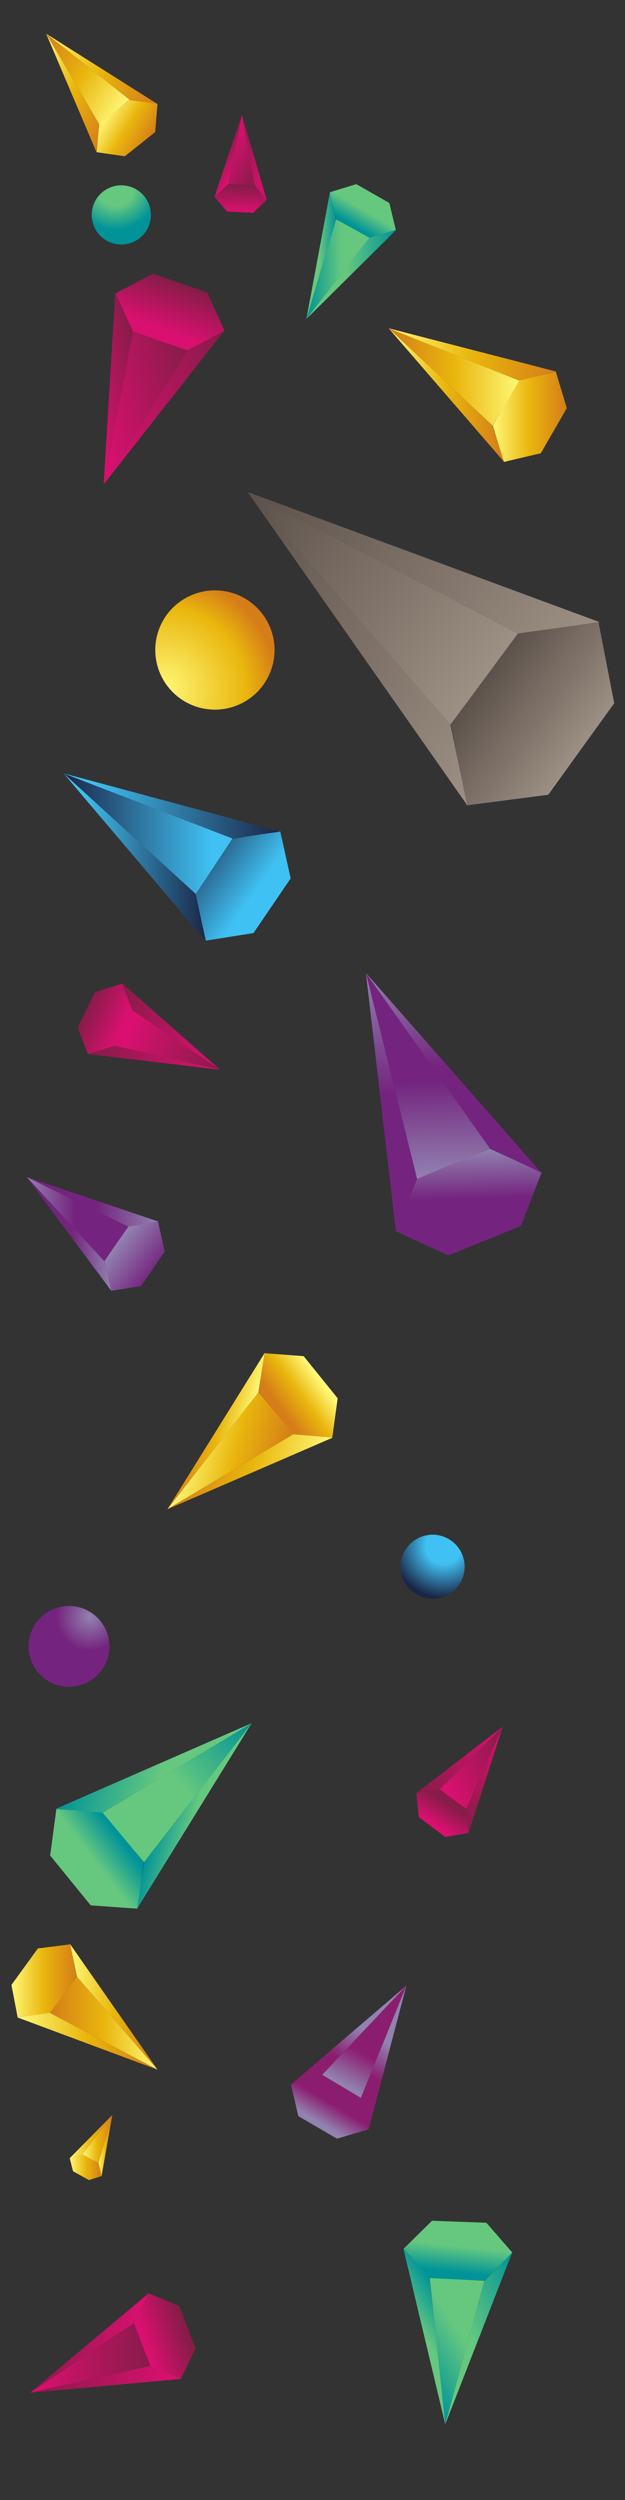 <?xml version="1.0" encoding="UTF-8" standalone="no"?>
<!-- Created with Inkscape (http://www.inkscape.org/) -->

<svg
   xmlns:dc="http://purl.org/dc/elements/1.1/"
   xmlns:cc="http://creativecommons.org/ns#"
   xmlns:rdf="http://www.w3.org/1999/02/22-rdf-syntax-ns#"
   xmlns:svg="http://www.w3.org/2000/svg"
   xmlns="http://www.w3.org/2000/svg"
   xmlns:sodipodi="http://sodipodi.sourceforge.net/DTD/sodipodi-0.dtd"
   xmlns:inkscape="http://www.inkscape.org/namespaces/inkscape"
   width="250"
   height="1000"
   viewBox="0 0 250 1000"
   id="svg12555"
   version="1.1"
   inkscape:version="0.91 r13725"
   sodipodi:docname="left.svg">
  <rect x="0" y="0" width="250" height="1000" fill="#333333" stroke="none"/>
  <defs
     id="defs12557">
    <linearGradient
       x1="0"
       y1="0"
       x2="1"
       y2="0"
       gradientUnits="userSpaceOnUse"
       gradientTransform="matrix(23.2,-13.801,-13.801,-23.2,90.512,2198.641)"
       spreadMethod="pad"
       id="linearGradient6998">
      <stop
         style="stop-opacity:1;stop-color:#fff878"
         offset="0"
         id="stop7000" />
      <stop
         style="stop-opacity:1;stop-color:#e9b60d"
         offset="0.494"
         id="stop7002" />
      <stop
         style="stop-opacity:1;stop-color:#d57d18"
         offset="1"
         id="stop7004" />
    </linearGradient>
    <linearGradient
       x1="0"
       y1="0"
       x2="1"
       y2="0"
       gradientUnits="userSpaceOnUse"
       gradientTransform="matrix(46.676,-27.766,-27.766,-46.676,53.671,2229.141)"
       spreadMethod="pad"
       id="linearGradient7020">
      <stop
         style="stop-opacity:1;stop-color:#d57d18"
         offset="0"
         id="stop7022" />
      <stop
         style="stop-opacity:1;stop-color:#e9b60d"
         offset="0.506"
         id="stop7024" />
      <stop
         style="stop-opacity:1;stop-color:#fff878"
         offset="1"
         id="stop7026" />
    </linearGradient>
    <linearGradient
       x1="0"
       y1="0"
       x2="1"
       y2="0"
       gradientUnits="userSpaceOnUse"
       gradientTransform="matrix(58.305,-34.684,-34.684,-58.305,58.506,2237.269)"
       spreadMethod="pad"
       id="linearGradient7042">
      <stop
         style="stop-opacity:1;stop-color:#fff878"
         offset="0"
         id="stop7044" />
      <stop
         style="stop-opacity:1;stop-color:#e9b60d"
         offset="0.494"
         id="stop7046" />
      <stop
         style="stop-opacity:1;stop-color:#d57d18"
         offset="1"
         id="stop7048" />
    </linearGradient>
    <linearGradient
       x1="0"
       y1="0"
       x2="1"
       y2="0"
       gradientUnits="userSpaceOnUse"
       gradientTransform="matrix(46.173,-27.467,-27.467,-46.173,50.294,2223.464)"
       spreadMethod="pad"
       id="linearGradient7064">
      <stop
         style="stop-opacity:1;stop-color:#fff878"
         offset="0"
         id="stop7066" />
      <stop
         style="stop-opacity:1;stop-color:#e9b60d"
         offset="0.494"
         id="stop7068" />
      <stop
         style="stop-opacity:1;stop-color:#d57d18"
         offset="1"
         id="stop7070" />
    </linearGradient>
    <linearGradient
       x1="0"
       y1="0"
       x2="1"
       y2="0"
       gradientUnits="userSpaceOnUse"
       gradientTransform="matrix(9.062,15.406,15.406,-9.062,219,2141.111)"
       spreadMethod="pad"
       id="linearGradient6758">
      <stop
         style="stop-opacity:1;stop-color:#009398"
         offset="0"
         id="stop6760" />
      <stop
         style="stop-opacity:1;stop-color:#009398"
         offset="0.002"
         id="stop6762" />
      <stop
         style="stop-opacity:1;stop-color:#66c87f"
         offset="0.556"
         id="stop6764" />
      <stop
         style="stop-opacity:1;stop-color:#66c87f"
         offset="1"
         id="stop6766" />
    </linearGradient>
    <linearGradient
       x1="0"
       y1="0"
       x2="1"
       y2="0"
       gradientUnits="userSpaceOnUse"
       gradientTransform="matrix(32.541,0,0,-32.541,194.504,2119.002)"
       spreadMethod="pad"
       id="linearGradient6782">
      <stop
         style="stop-opacity:1;stop-color:#009398"
         offset="0"
         id="stop6784" />
      <stop
         style="stop-opacity:1;stop-color:#009398"
         offset="0.002"
         id="stop6786" />
      <stop
         style="stop-opacity:1;stop-color:#66c87f"
         offset="0.556"
         id="stop6788" />
      <stop
         style="stop-opacity:1;stop-color:#66c87f"
         offset="1"
         id="stop6790" />
    </linearGradient>
    <linearGradient
       x1="0"
       y1="0"
       x2="1"
       y2="0"
       gradientUnits="userSpaceOnUse"
       gradientTransform="matrix(15.314,0,0,-15.314,194.504,2125.956)"
       spreadMethod="pad"
       id="linearGradient6806">
      <stop
         style="stop-opacity:1;stop-color:#66c87f"
         offset="0"
         id="stop6808" />
      <stop
         style="stop-opacity:1;stop-color:#66c87f"
         offset="0.444"
         id="stop6810" />
      <stop
         style="stop-opacity:1;stop-color:#009398"
         offset="0.998"
         id="stop6812" />
      <stop
         style="stop-opacity:1;stop-color:#009398"
         offset="1"
         id="stop6814" />
    </linearGradient>
    <linearGradient
       x1="0"
       y1="0"
       x2="1"
       y2="0"
       gradientUnits="userSpaceOnUse"
       gradientTransform="matrix(46.286,0,0,-46.286,194.504,2116.258)"
       spreadMethod="pad"
       id="linearGradient6830">
      <stop
         style="stop-opacity:1;stop-color:#66c87f"
         offset="0"
         id="stop6832" />
      <stop
         style="stop-opacity:1;stop-color:#66c87f"
         offset="0.444"
         id="stop6834" />
      <stop
         style="stop-opacity:1;stop-color:#009398"
         offset="0.998"
         id="stop6836" />
      <stop
         style="stop-opacity:1;stop-color:#009398"
         offset="1"
         id="stop6838" />
    </linearGradient>
    <linearGradient
       x1="0"
       y1="0"
       x2="1"
       y2="0"
       gradientUnits="userSpaceOnUse"
       gradientTransform="matrix(-0.408,-13.802,-13.802,0.408,160.834,2161.801)"
       spreadMethod="pad"
       id="linearGradient7086">
      <stop
         style="stop-opacity:1;stop-color:#861c48"
         offset="0"
         id="stop7088" />
      <stop
         style="stop-opacity:1;stop-color:#d9106f"
         offset="0.937"
         id="stop7090" />
      <stop
         style="stop-opacity:1;stop-color:#d9106f"
         offset="0.995"
         id="stop7092" />
      <stop
         style="stop-opacity:1;stop-color:#d9106f"
         offset="1"
         id="stop7094" />
    </linearGradient>
    <linearGradient
       x1="0"
       y1="0"
       x2="1"
       y2="0"
       gradientUnits="userSpaceOnUse"
       gradientTransform="matrix(20.724,-12.328,-12.328,-20.724,152.532,2183.866)"
       spreadMethod="pad"
       id="linearGradient7110">
      <stop
         style="stop-opacity:1;stop-color:#d9106f"
         offset="0"
         id="stop7112" />
      <stop
         style="stop-opacity:1;stop-color:#d9106f"
         offset="0.005"
         id="stop7114" />
      <stop
         style="stop-opacity:1;stop-color:#d9106f"
         offset="0.063"
         id="stop7116" />
      <stop
         style="stop-opacity:1;stop-color:#861c48"
         offset="1"
         id="stop7118" />
    </linearGradient>
    <linearGradient
       x1="0"
       y1="0"
       x2="1"
       y2="0"
       gradientUnits="userSpaceOnUse"
       gradientTransform="matrix(28.642,-17.038,-17.038,-28.642,153.335,2185.215)"
       spreadMethod="pad"
       id="linearGradient7134">
      <stop
         style="stop-opacity:1;stop-color:#861c48"
         offset="0"
         id="stop7136" />
      <stop
         style="stop-opacity:1;stop-color:#d9106f"
         offset="0.937"
         id="stop7138" />
      <stop
         style="stop-opacity:1;stop-color:#d9106f"
         offset="0.995"
         id="stop7140" />
      <stop
         style="stop-opacity:1;stop-color:#d9106f"
         offset="1"
         id="stop7142" />
    </linearGradient>
    <linearGradient
       x1="0"
       y1="0"
       x2="1"
       y2="0"
       gradientUnits="userSpaceOnUse"
       gradientTransform="matrix(10.498,-6.245,-6.245,-10.498,150.113,2179.799)"
       spreadMethod="pad"
       id="linearGradient7158">
      <stop
         style="stop-opacity:1;stop-color:#861c48"
         offset="0"
         id="stop7160" />
      <stop
         style="stop-opacity:1;stop-color:#d9106f"
         offset="0.937"
         id="stop7162" />
      <stop
         style="stop-opacity:1;stop-color:#d9106f"
         offset="0.995"
         id="stop7164" />
      <stop
         style="stop-opacity:1;stop-color:#d9106f"
         offset="1"
         id="stop7166" />
    </linearGradient>
    <radialGradient
       fx="0"
       fy="0"
       cx="0"
       cy="0"
       r="1"
       gradientUnits="userSpaceOnUse"
       gradientTransform="matrix(1.002,-22.126,-22.126,-1.002,96.068,2161.344)"
       spreadMethod="pad"
       id="radialGradient7182">
      <stop
         style="stop-opacity:1;stop-color:#66c87f"
         offset="0"
         id="stop7184" />
      <stop
         style="stop-opacity:1;stop-color:#66c87f"
         offset="0.444"
         id="stop7186" />
      <stop
         style="stop-opacity:1;stop-color:#009398"
         offset="0.998"
         id="stop7188" />
      <stop
         style="stop-opacity:1;stop-color:#009398"
         offset="1"
         id="stop7190" />
    </radialGradient>
    <linearGradient
       x1="0"
       y1="0"
       x2="1"
       y2="0"
       gradientUnits="userSpaceOnUse"
       gradientTransform="matrix(-9.653,-25.524,-25.524,9.653,129.817,2111.619)"
       spreadMethod="pad"
       id="linearGradient6902">
      <stop
         style="stop-opacity:1;stop-color:#861c48"
         offset="0"
         id="stop6904" />
      <stop
         style="stop-opacity:1;stop-color:#d9106f"
         offset="0.937"
         id="stop6906" />
      <stop
         style="stop-opacity:1;stop-color:#d9106f"
         offset="0.995"
         id="stop6908" />
      <stop
         style="stop-opacity:1;stop-color:#d9106f"
         offset="1"
         id="stop6910" />
    </linearGradient>
    <linearGradient
       x1="0"
       y1="0"
       x2="1"
       y2="0"
       gradientUnits="userSpaceOnUse"
       gradientTransform="matrix(-57.039,-14.489,-14.489,57.039,138.091,2057.842)"
       spreadMethod="pad"
       id="linearGradient6926">
      <stop
         style="stop-opacity:1;stop-color:#861c48"
         offset="0"
         id="stop6928" />
      <stop
         style="stop-opacity:1;stop-color:#d9106f"
         offset="0.937"
         id="stop6930" />
      <stop
         style="stop-opacity:1;stop-color:#d9106f"
         offset="0.995"
         id="stop6932" />
      <stop
         style="stop-opacity:1;stop-color:#d9106f"
         offset="1"
         id="stop6934" />
    </linearGradient>
    <linearGradient
       x1="0"
       y1="0"
       x2="1"
       y2="0"
       gradientUnits="userSpaceOnUse"
       gradientTransform="matrix(-77.352,-19.649,-19.649,77.352,159.798,2057.515)"
       spreadMethod="pad"
       id="linearGradient6950">
      <stop
         style="stop-opacity:1;stop-color:#861c48"
         offset="0"
         id="stop6952" />
      <stop
         style="stop-opacity:1;stop-color:#d9106f"
         offset="0.937"
         id="stop6954" />
      <stop
         style="stop-opacity:1;stop-color:#d9106f"
         offset="0.995"
         id="stop6956" />
      <stop
         style="stop-opacity:1;stop-color:#d9106f"
         offset="1"
         id="stop6958" />
    </linearGradient>
    <linearGradient
       x1="0"
       y1="0"
       x2="1"
       y2="0"
       gradientUnits="userSpaceOnUse"
       gradientTransform="matrix(-32.992,-8.381,-8.381,32.992,111.412,2062.093)"
       spreadMethod="pad"
       id="linearGradient6974">
      <stop
         style="stop-opacity:1;stop-color:#861c48"
         offset="0"
         id="stop6976" />
      <stop
         style="stop-opacity:1;stop-color:#d9106f"
         offset="0.937"
         id="stop6978" />
      <stop
         style="stop-opacity:1;stop-color:#d9106f"
         offset="0.995"
         id="stop6980" />
      <stop
         style="stop-opacity:1;stop-color:#d9106f"
         offset="1"
         id="stop6982" />
    </linearGradient>
    <linearGradient
       x1="0"
       y1="0"
       x2="1"
       y2="0"
       gradientUnits="userSpaceOnUse"
       gradientTransform="matrix(-9.393,-15.714,-15.714,9.393,378.394,2081.111)"
       spreadMethod="pad"
       id="linearGradient6662">
      <stop
         style="stop-opacity:1;stop-color:#8b1d6f"
         offset="0"
         id="stop6664" />
      <stop
         style="stop-opacity:1;stop-color:#8b1d6f"
         offset="0.002"
         id="stop6666" />
      <stop
         style="stop-opacity:1;stop-color:#8b1d6f"
         offset="0.365"
         id="stop6668" />
      <stop
         style="stop-opacity:1;stop-color:#9182b0"
         offset="1"
         id="stop6670" />
    </linearGradient>
    <linearGradient
       x1="0"
       y1="0"
       x2="1"
       y2="0"
       gradientUnits="userSpaceOnUse"
       gradientTransform="matrix(14.269,25.648,25.648,-14.269,380.878,2085.667)"
       spreadMethod="pad"
       id="linearGradient6686">
      <stop
         style="stop-opacity:1;stop-color:#9182b0"
         offset="0"
         id="stop6688" />
      <stop
         style="stop-opacity:1;stop-color:#8b1d6f"
         offset="0.635"
         id="stop6690" />
      <stop
         style="stop-opacity:1;stop-color:#8b1d6f"
         offset="0.998"
         id="stop6692" />
      <stop
         style="stop-opacity:1;stop-color:#8b1d6f"
         offset="1"
         id="stop6694" />
    </linearGradient>
    <linearGradient
       x1="0"
       y1="0"
       x2="1"
       y2="0"
       gradientUnits="userSpaceOnUse"
       gradientTransform="matrix(14.269,25.648,25.648,-14.269,372.474,2090.342)"
       spreadMethod="pad"
       id="linearGradient6710">
      <stop
         style="stop-opacity:1;stop-color:#8b1d6f"
         offset="0"
         id="stop6712" />
      <stop
         style="stop-opacity:1;stop-color:#8b1d6f"
         offset="0.002"
         id="stop6714" />
      <stop
         style="stop-opacity:1;stop-color:#8b1d6f"
         offset="0.365"
         id="stop6716" />
      <stop
         style="stop-opacity:1;stop-color:#9182b0"
         offset="1"
         id="stop6718" />
    </linearGradient>
    <linearGradient
       x1="0"
       y1="0"
       x2="1"
       y2="0"
       gradientUnits="userSpaceOnUse"
       gradientTransform="matrix(14.269,25.649,25.649,-14.269,392.68,2079.1)"
       spreadMethod="pad"
       id="linearGradient6734">
      <stop
         style="stop-opacity:1;stop-color:#8b1d6f"
         offset="0"
         id="stop6736" />
      <stop
         style="stop-opacity:1;stop-color:#8b1d6f"
         offset="0.002"
         id="stop6738" />
      <stop
         style="stop-opacity:1;stop-color:#8b1d6f"
         offset="0.365"
         id="stop6740" />
      <stop
         style="stop-opacity:1;stop-color:#9182b0"
         offset="1"
         id="stop6742" />
    </linearGradient>
    <radialGradient
       fx="0"
       fy="0"
       cx="0"
       cy="0"
       r="1"
       gradientUnits="userSpaceOnUse"
       gradientTransform="matrix(-13.13,-22.977,-22.977,13.13,591.136,2187.795)"
       spreadMethod="pad"
       id="radialGradient7604">
      <stop
         style="stop-opacity:1;stop-color:#40c1f3"
         offset="0"
         id="stop7606" />
      <stop
         style="stop-opacity:1;stop-color:#40c1f3"
         offset="0.002"
         id="stop7608" />
      <stop
         style="stop-opacity:1;stop-color:#40c1f3"
         offset="0.344"
         id="stop7610" />
      <stop
         style="stop-opacity:1;stop-color:#1b2647"
         offset="1"
         id="stop7612" />
    </radialGradient>
    <linearGradient
       x1="0"
       y1="0"
       x2="1"
       y2="0"
       gradientUnits="userSpaceOnUse"
       gradientTransform="matrix(38.136,0,0,-38.136,505.484,2020.081)"
       spreadMethod="pad"
       id="linearGradient5838">
      <stop
         style="stop-opacity:1;stop-color:#fff878"
         offset="0"
         id="stop5840" />
      <stop
         style="stop-opacity:1;stop-color:#e9b60d"
         offset="0.494"
         id="stop5842" />
      <stop
         style="stop-opacity:1;stop-color:#d57d18"
         offset="1"
         id="stop5844" />
    </linearGradient>
    <linearGradient
       x1="0"
       y1="0"
       x2="1"
       y2="0"
       gradientUnits="userSpaceOnUse"
       gradientTransform="matrix(67.38,0,0,-67.38,451.758,2040.655)"
       spreadMethod="pad"
       id="linearGradient5860">
      <stop
         style="stop-opacity:1;stop-color:#d57d18"
         offset="0"
         id="stop5862" />
      <stop
         style="stop-opacity:1;stop-color:#e9b60d"
         offset="0.506"
         id="stop5864" />
      <stop
         style="stop-opacity:1;stop-color:#fff878"
         offset="1"
         id="stop5866" />
    </linearGradient>
    <linearGradient
       x1="0"
       y1="0"
       x2="1"
       y2="0"
       gradientUnits="userSpaceOnUse"
       gradientTransform="matrix(59.491,0,0,-59.491,451.758,2031.342)"
       spreadMethod="pad"
       id="linearGradient5882">
      <stop
         style="stop-opacity:1;stop-color:#fff878"
         offset="0"
         id="stop5884" />
      <stop
         style="stop-opacity:1;stop-color:#e9b60d"
         offset="0.494"
         id="stop5886" />
      <stop
         style="stop-opacity:1;stop-color:#d57d18"
         offset="1"
         id="stop5888" />
    </linearGradient>
    <linearGradient
       x1="0"
       y1="0"
       x2="1"
       y2="0"
       gradientUnits="userSpaceOnUse"
       gradientTransform="matrix(86.451,0,0,-86.451,451.758,2052.265)"
       spreadMethod="pad"
       id="linearGradient5904">
      <stop
         style="stop-opacity:1;stop-color:#fff878"
         offset="0"
         id="stop5906" />
      <stop
         style="stop-opacity:1;stop-color:#e9b60d"
         offset="0.494"
         id="stop5908" />
      <stop
         style="stop-opacity:1;stop-color:#d57d18"
         offset="1"
         id="stop5910" />
    </linearGradient>
    <linearGradient
       x1="0"
       y1="0"
       x2="1"
       y2="0"
       gradientUnits="userSpaceOnUse"
       gradientTransform="matrix(-7.488,-11.703,-11.703,7.488,635.455,2054.462)"
       spreadMethod="pad"
       id="linearGradient4028">
      <stop
         style="stop-opacity:1;stop-color:#861c48"
         offset="0"
         id="stop4030" />
      <stop
         style="stop-opacity:1;stop-color:#d9106f"
         offset="0.937"
         id="stop4032" />
      <stop
         style="stop-opacity:1;stop-color:#d9106f"
         offset="0.995"
         id="stop4034" />
      <stop
         style="stop-opacity:1;stop-color:#d9106f"
         offset="1"
         id="stop4036" />
    </linearGradient>
    <linearGradient
       x1="0"
       y1="0"
       x2="1"
       y2="0"
       gradientUnits="userSpaceOnUse"
       gradientTransform="matrix(38.601,21.201,21.201,-38.601,631.552,2060.635)"
       spreadMethod="pad"
       id="linearGradient4052">
      <stop
         style="stop-opacity:1;stop-color:#d9106f"
         offset="0"
         id="stop4054" />
      <stop
         style="stop-opacity:1;stop-color:#d9106f"
         offset="0.005"
         id="stop4056" />
      <stop
         style="stop-opacity:1;stop-color:#d9106f"
         offset="0.063"
         id="stop4058" />
      <stop
         style="stop-opacity:1;stop-color:#861c48"
         offset="1"
         id="stop4060" />
    </linearGradient>
    <linearGradient
       x1="0"
       y1="0"
       x2="1"
       y2="0"
       gradientUnits="userSpaceOnUse"
       gradientTransform="matrix(36.566,20.083,20.083,-36.566,636.316,2056.785)"
       spreadMethod="pad"
       id="linearGradient4076">
      <stop
         style="stop-opacity:1;stop-color:#861c48"
         offset="0"
         id="stop4078" />
      <stop
         style="stop-opacity:1;stop-color:#d9106f"
         offset="0.937"
         id="stop4080" />
      <stop
         style="stop-opacity:1;stop-color:#d9106f"
         offset="0.995"
         id="stop4082" />
      <stop
         style="stop-opacity:1;stop-color:#d9106f"
         offset="1"
         id="stop4084" />
    </linearGradient>
    <linearGradient
       x1="0"
       y1="0"
       x2="1"
       y2="0"
       gradientUnits="userSpaceOnUse"
       gradientTransform="matrix(48.849,26.83,26.83,-48.849,617.583,2061.78)"
       spreadMethod="pad"
       id="linearGradient4100">
      <stop
         style="stop-opacity:1;stop-color:#861c48"
         offset="0"
         id="stop4102" />
      <stop
         style="stop-opacity:1;stop-color:#d9106f"
         offset="0.937"
         id="stop4104" />
      <stop
         style="stop-opacity:1;stop-color:#d9106f"
         offset="0.995"
         id="stop4106" />
      <stop
         style="stop-opacity:1;stop-color:#d9106f"
         offset="1"
         id="stop4108" />
    </linearGradient>
    <linearGradient
       x1="0"
       y1="0"
       x2="1"
       y2="0"
       gradientUnits="userSpaceOnUse"
       gradientTransform="matrix(-1.75,54.333,54.333,1.75,477.072,1858.011)"
       spreadMethod="pad"
       id="linearGradient5706">
      <stop
         style="stop-opacity:1;stop-color:#74247e"
         offset="0"
         id="stop5708" />
      <stop
         style="stop-opacity:1;stop-color:#74247e"
         offset="0.532"
         id="stop5710" />
      <stop
         style="stop-opacity:1;stop-color:#9182b0"
         offset="1"
         id="stop5712" />
    </linearGradient>
    <linearGradient
       x1="0"
       y1="0"
       x2="1"
       y2="0"
       gradientUnits="userSpaceOnUse"
       gradientTransform="matrix(-3.443,106.879,106.879,3.443,456.95,1897.362)"
       spreadMethod="pad"
       id="linearGradient5728">
      <stop
         style="stop-opacity:1;stop-color:#9182b0"
         offset="0"
         id="stop5730" />
      <stop
         style="stop-opacity:1;stop-color:#74247e"
         offset="0.468"
         id="stop5732" />
      <stop
         style="stop-opacity:1;stop-color:#74247e"
         offset="1"
         id="stop5734" />
    </linearGradient>
    <linearGradient
       x1="0"
       y1="0"
       x2="1"
       y2="0"
       gradientUnits="userSpaceOnUse"
       gradientTransform="matrix(-3.409,105.814,105.814,3.409,469.992,1898.849)"
       spreadMethod="pad"
       id="linearGradient5750">
      <stop
         style="stop-opacity:1;stop-color:#74247e"
         offset="0"
         id="stop5752" />
      <stop
         style="stop-opacity:1;stop-color:#74247e"
         offset="0.532"
         id="stop5754" />
      <stop
         style="stop-opacity:1;stop-color:#9182b0"
         offset="1"
         id="stop5756" />
    </linearGradient>
    <linearGradient
       x1="0"
       y1="0"
       x2="1"
       y2="0"
       gradientUnits="userSpaceOnUse"
       gradientTransform="matrix(-4.317,134.004,134.004,4.317,438.841,1869.626)"
       spreadMethod="pad"
       id="linearGradient5772">
      <stop
         style="stop-opacity:1;stop-color:#74247e"
         offset="0"
         id="stop5774" />
      <stop
         style="stop-opacity:1;stop-color:#74247e"
         offset="0.532"
         id="stop5776" />
      <stop
         style="stop-opacity:1;stop-color:#9182b0"
         offset="1"
         id="stop5778" />
    </linearGradient>
    <linearGradient
       x1="0"
       y1="0"
       x2="1"
       y2="0"
       gradientUnits="userSpaceOnUse"
       gradientTransform="matrix(20.556,14.78,14.78,-20.556,398.181,1960.712)"
       spreadMethod="pad"
       id="linearGradient3380">
      <stop
         style="stop-opacity:1;stop-color:#d57d18"
         offset="0"
         id="stop3382" />
      <stop
         style="stop-opacity:1;stop-color:#e9b60d"
         offset="0.506"
         id="stop3384" />
      <stop
         style="stop-opacity:1;stop-color:#fff878"
         offset="1"
         id="stop3386" />
    </linearGradient>
    <linearGradient
       x1="0"
       y1="0"
       x2="1"
       y2="0"
       gradientUnits="userSpaceOnUse"
       gradientTransform="matrix(51.625,-13.205,-13.205,-51.625,348.773,1942.648)"
       spreadMethod="pad"
       id="linearGradient3402">
      <stop
         style="stop-opacity:1;stop-color:#fff878"
         offset="0"
         id="stop3404" />
      <stop
         style="stop-opacity:1;stop-color:#e9b60d"
         offset="0.494"
         id="stop3406" />
      <stop
         style="stop-opacity:1;stop-color:#d57d18"
         offset="1"
         id="stop3408" />
    </linearGradient>
    <linearGradient
       x1="0"
       y1="0"
       x2="1"
       y2="0"
       gradientUnits="userSpaceOnUse"
       gradientTransform="matrix(29.618,-7.576,-7.576,-29.618,351.278,1952.439)"
       spreadMethod="pad"
       id="linearGradient3424">
      <stop
         style="stop-opacity:1;stop-color:#d57d18"
         offset="0"
         id="stop3426" />
      <stop
         style="stop-opacity:1;stop-color:#e9b60d"
         offset="0.506"
         id="stop3428" />
      <stop
         style="stop-opacity:1;stop-color:#fff878"
         offset="1"
         id="stop3430" />
    </linearGradient>
    <linearGradient
       x1="0"
       y1="0"
       x2="1"
       y2="0"
       gradientUnits="userSpaceOnUse"
       gradientTransform="matrix(71.156,-18.2,-18.2,-71.156,347.146,1936.283)"
       spreadMethod="pad"
       id="linearGradient3446">
      <stop
         style="stop-opacity:1;stop-color:#d57d18"
         offset="0"
         id="stop3448" />
      <stop
         style="stop-opacity:1;stop-color:#e9b60d"
         offset="0.506"
         id="stop3450" />
      <stop
         style="stop-opacity:1;stop-color:#fff878"
         offset="1"
         id="stop3452" />
    </linearGradient>
    <linearGradient
       x1="0"
       y1="0"
       x2="1"
       y2="0"
       gradientUnits="userSpaceOnUse"
       gradientTransform="matrix(50.275,-37.176,-37.176,-50.275,289.663,1923.049)"
       spreadMethod="pad"
       id="linearGradient5926">
      <stop
         style="stop-opacity:1;stop-color:#5c514a"
         offset="0"
         id="stop5928" />
      <stop
         style="stop-opacity:1;stop-color:#9c8f83"
         offset="0.998"
         id="stop5930" />
      <stop
         style="stop-opacity:1;stop-color:#9c8f83"
         offset="1"
         id="stop5932" />
    </linearGradient>
    <linearGradient
       x1="0"
       y1="0"
       x2="1"
       y2="0"
       gradientUnits="userSpaceOnUse"
       gradientTransform="matrix(124.945,-92.392,-92.392,-124.945,164.893,2014.792)"
       spreadMethod="pad"
       id="linearGradient5948">
      <stop
         style="stop-opacity:1;stop-color:#5c514a"
         offset="0"
         id="stop5950" />
      <stop
         style="stop-opacity:1;stop-color:#9c8f83"
         offset="0.998"
         id="stop5952" />
      <stop
         style="stop-opacity:1;stop-color:#9c8f83"
         offset="1"
         id="stop5954" />
    </linearGradient>
    <linearGradient
       x1="0"
       y1="0"
       x2="1"
       y2="0"
       gradientUnits="userSpaceOnUse"
       gradientTransform="matrix(150.315,-111.152,-111.152,-150.315,149.32,1993.732)"
       spreadMethod="pad"
       id="linearGradient5970">
      <stop
         style="stop-opacity:1;stop-color:#5c514a"
         offset="0"
         id="stop5972" />
      <stop
         style="stop-opacity:1;stop-color:#9c8f83"
         offset="0.998"
         id="stop5974" />
      <stop
         style="stop-opacity:1;stop-color:#9c8f83"
         offset="1"
         id="stop5976" />
    </linearGradient>
    <linearGradient
       x1="0"
       y1="0"
       x2="1"
       y2="0"
       gradientUnits="userSpaceOnUse"
       gradientTransform="matrix(149.373,-110.455,-110.455,-149.373,183.937,2040.547)"
       spreadMethod="pad"
       id="linearGradient5992">
      <stop
         style="stop-opacity:1;stop-color:#5c514a"
         offset="0"
         id="stop5994" />
      <stop
         style="stop-opacity:1;stop-color:#9c8f83"
         offset="0.998"
         id="stop5996" />
      <stop
         style="stop-opacity:1;stop-color:#9c8f83"
         offset="1"
         id="stop5998" />
    </linearGradient>
    <radialGradient
       fx="0"
       fy="0"
       cx="0"
       cy="0"
       r="1"
       gradientUnits="userSpaceOnUse"
       gradientTransform="matrix(47.359,35.519,35.519,-47.359,172.262,1893.158)"
       spreadMethod="pad"
       id="radialGradient5486">
      <stop
         style="stop-opacity:1;stop-color:#fff878"
         offset="0"
         id="stop5488" />
      <stop
         style="stop-opacity:1;stop-color:#e9b60d"
         offset="0.725"
         id="stop5490" />
      <stop
         style="stop-opacity:1;stop-color:#d57d18"
         offset="1"
         id="stop5492" />
    </radialGradient>
    <linearGradient
       x1="0"
       y1="0"
       x2="1"
       y2="0"
       gradientUnits="userSpaceOnUse"
       gradientTransform="matrix(43.071,-30.403,-30.403,-43.071,146.442,1842.031)"
       spreadMethod="pad"
       id="linearGradient5118">
      <stop
         style="stop-opacity:1;stop-color:#1b2647"
         offset="0"
         id="stop5120" />
      <stop
         style="stop-opacity:1;stop-color:#40c1f3"
         offset="0.878"
         id="stop5122" />
      <stop
         style="stop-opacity:1;stop-color:#40c1f3"
         offset="0.998"
         id="stop5124" />
      <stop
         style="stop-opacity:1;stop-color:#40c1f3"
         offset="1"
         id="stop5126" />
    </linearGradient>
    <linearGradient
       x1="0"
       y1="0"
       x2="1"
       y2="0"
       gradientUnits="userSpaceOnUse"
       gradientTransform="matrix(87.089,0,0,-87.089,85.917,1846.42)"
       spreadMethod="pad"
       id="linearGradient5142">
      <stop
         style="stop-opacity:1;stop-color:#1b2647"
         offset="0"
         id="stop5144" />
      <stop
         style="stop-opacity:1;stop-color:#40c1f3"
         offset="0.878"
         id="stop5146" />
      <stop
         style="stop-opacity:1;stop-color:#40c1f3"
         offset="0.998"
         id="stop5148" />
      <stop
         style="stop-opacity:1;stop-color:#40c1f3"
         offset="1"
         id="stop5150" />
    </linearGradient>
    <linearGradient
       x1="0"
       y1="0"
       x2="1"
       y2="0"
       gradientUnits="userSpaceOnUse"
       gradientTransform="matrix(111.646,0,0,-111.646,85.917,1860.713)"
       spreadMethod="pad"
       id="linearGradient5166">
      <stop
         style="stop-opacity:1;stop-color:#40c1f3"
         offset="0"
         id="stop5168" />
      <stop
         style="stop-opacity:1;stop-color:#40c1f3"
         offset="0.002"
         id="stop5170" />
      <stop
         style="stop-opacity:1;stop-color:#40c1f3"
         offset="0.122"
         id="stop5172" />
      <stop
         style="stop-opacity:1;stop-color:#1b2647"
         offset="1"
         id="stop5174" />
    </linearGradient>
    <linearGradient
       x1="0"
       y1="0"
       x2="1"
       y2="0"
       gradientUnits="userSpaceOnUse"
       gradientTransform="matrix(73.34,0,0,-73.34,85.917,1834.227)"
       spreadMethod="pad"
       id="linearGradient5190">
      <stop
         style="stop-opacity:1;stop-color:#40c1f3"
         offset="0"
         id="stop5192" />
      <stop
         style="stop-opacity:1;stop-color:#40c1f3"
         offset="0.002"
         id="stop5194" />
      <stop
         style="stop-opacity:1;stop-color:#40c1f3"
         offset="0.122"
         id="stop5196" />
      <stop
         style="stop-opacity:1;stop-color:#1b2647"
         offset="1"
         id="stop5198" />
    </linearGradient>
    <linearGradient
       x1="0"
       y1="0"
       x2="1"
       y2="0"
       gradientUnits="userSpaceOnUse"
       gradientTransform="matrix(20.42,-8.971,-8.971,-20.42,40.014,1740.67)"
       spreadMethod="pad"
       id="linearGradient4220">
      <stop
         style="stop-opacity:1;stop-color:#861c48"
         offset="0"
         id="stop4222" />
      <stop
         style="stop-opacity:1;stop-color:#d9106f"
         offset="0.937"
         id="stop4224" />
      <stop
         style="stop-opacity:1;stop-color:#d9106f"
         offset="0.995"
         id="stop4226" />
      <stop
         style="stop-opacity:1;stop-color:#d9106f"
         offset="1"
         id="stop4228" />
    </linearGradient>
    <linearGradient
       x1="0"
       y1="0"
       x2="1"
       y2="0"
       gradientUnits="userSpaceOnUse"
       gradientTransform="matrix(49.816,-21.885,-21.885,-49.816,59.579,1731.602)"
       spreadMethod="pad"
       id="linearGradient4244">
      <stop
         style="stop-opacity:1;stop-color:#d9106f"
         offset="0"
         id="stop4246" />
      <stop
         style="stop-opacity:1;stop-color:#d9106f"
         offset="0.005"
         id="stop4248" />
      <stop
         style="stop-opacity:1;stop-color:#d9106f"
         offset="0.063"
         id="stop4250" />
      <stop
         style="stop-opacity:1;stop-color:#861c48"
         offset="1"
         id="stop4252" />
    </linearGradient>
    <linearGradient
       x1="0"
       y1="0"
       x2="1"
       y2="0"
       gradientUnits="userSpaceOnUse"
       gradientTransform="matrix(60.101,-26.404,-26.404,-60.101,45.396,1727.246)"
       spreadMethod="pad"
       id="linearGradient4268">
      <stop
         style="stop-opacity:1;stop-color:#861c48"
         offset="0"
         id="stop4270" />
      <stop
         style="stop-opacity:1;stop-color:#d9106f"
         offset="0.937"
         id="stop4272" />
      <stop
         style="stop-opacity:1;stop-color:#d9106f"
         offset="0.995"
         id="stop4274" />
      <stop
         style="stop-opacity:1;stop-color:#d9106f"
         offset="1"
         id="stop4276" />
    </linearGradient>
    <linearGradient
       x1="0"
       y1="0"
       x2="1"
       y2="0"
       gradientUnits="userSpaceOnUse"
       gradientTransform="matrix(58.741,-25.806,-25.806,-58.741,54.902,1745.194)"
       spreadMethod="pad"
       id="linearGradient4292">
      <stop
         style="stop-opacity:1;stop-color:#861c48"
         offset="0"
         id="stop4294" />
      <stop
         style="stop-opacity:1;stop-color:#d9106f"
         offset="0.937"
         id="stop4296" />
      <stop
         style="stop-opacity:1;stop-color:#d9106f"
         offset="0.995"
         id="stop4298" />
      <stop
         style="stop-opacity:1;stop-color:#d9106f"
         offset="1"
         id="stop4300" />
    </linearGradient>
    <linearGradient
       x1="0"
       y1="0"
       x2="1"
       y2="0"
       gradientUnits="userSpaceOnUse"
       gradientTransform="matrix(21.248,-16.584,-16.584,-21.248,97.066,1617.079)"
       spreadMethod="pad"
       id="linearGradient5508">
      <stop
         style="stop-opacity:1;stop-color:#9182b0"
         offset="0"
         id="stop5510" />
      <stop
         style="stop-opacity:1;stop-color:#74247e"
         offset="0.914"
         id="stop5512" />
      <stop
         style="stop-opacity:1;stop-color:#74247e"
         offset="1"
         id="stop5514" />
    </linearGradient>
    <linearGradient
       x1="0"
       y1="0"
       x2="1"
       y2="0"
       gradientUnits="userSpaceOnUse"
       gradientTransform="matrix(52.355,0,0,-52.355,50.366,1629.34)"
       spreadMethod="pad"
       id="linearGradient5530">
      <stop
         style="stop-opacity:1;stop-color:#9182b0"
         offset="0"
         id="stop5532" />
      <stop
         style="stop-opacity:1;stop-color:#74247e"
         offset="0.468"
         id="stop5534" />
      <stop
         style="stop-opacity:1;stop-color:#74247e"
         offset="1"
         id="stop5536" />
    </linearGradient>
    <linearGradient
       x1="0"
       y1="0"
       x2="1"
       y2="0"
       gradientUnits="userSpaceOnUse"
       gradientTransform="matrix(43.558,0,0,-43.558,50.366,1621.711)"
       spreadMethod="pad"
       id="linearGradient5552">
      <stop
         style="stop-opacity:1;stop-color:#74247e"
         offset="0"
         id="stop5554" />
      <stop
         style="stop-opacity:1;stop-color:#74247e"
         offset="0.532"
         id="stop5556" />
      <stop
         style="stop-opacity:1;stop-color:#9182b0"
         offset="1"
         id="stop5558" />
    </linearGradient>
    <linearGradient
       x1="0"
       y1="0"
       x2="1"
       y2="0"
       gradientUnits="userSpaceOnUse"
       gradientTransform="matrix(67.886,0,0,-67.886,50.366,1638.226)"
       spreadMethod="pad"
       id="linearGradient5574">
      <stop
         style="stop-opacity:1;stop-color:#74247e"
         offset="0"
         id="stop5576" />
      <stop
         style="stop-opacity:1;stop-color:#74247e"
         offset="0.532"
         id="stop5578" />
      <stop
         style="stop-opacity:1;stop-color:#9182b0"
         offset="1"
         id="stop5580" />
    </linearGradient>
    <radialGradient
       fx="0"
       fy="0"
       cx="0"
       cy="0"
       r="1"
       gradientUnits="userSpaceOnUse"
       gradientTransform="matrix(-22.586,-29.361,-29.361,22.586,82.946,1424.307)"
       spreadMethod="pad"
       id="radialGradient5816">
      <stop
         style="stop-opacity:1;stop-color:#9182b0"
         offset="0"
         id="stop5818" />
      <stop
         style="stop-opacity:1;stop-color:#74247e"
         offset="0.468"
         id="stop5820" />
      <stop
         style="stop-opacity:1;stop-color:#74247e"
         offset="1"
         id="stop5822" />
    </radialGradient>
    <linearGradient
       x1="0"
       y1="0"
       x2="1"
       y2="0"
       gradientUnits="userSpaceOnUse"
       gradientTransform="matrix(33.619,0,0,-33.619,42.476,1236.727)"
       spreadMethod="pad"
       id="linearGradient3756">
      <stop
         style="stop-opacity:1;stop-color:#fff878"
         offset="0"
         id="stop3758" />
      <stop
         style="stop-opacity:1;stop-color:#e9b60d"
         offset="0.494"
         id="stop3760" />
      <stop
         style="stop-opacity:1;stop-color:#d57d18"
         offset="1"
         id="stop3762" />
    </linearGradient>
    <linearGradient
       x1="0"
       y1="0"
       x2="1"
       y2="0"
       gradientUnits="userSpaceOnUse"
       gradientTransform="matrix(55.542,0,0,-55.542,62.262,1214.889)"
       spreadMethod="pad"
       id="linearGradient3778">
      <stop
         style="stop-opacity:1;stop-color:#d57d18"
         offset="0"
         id="stop3780" />
      <stop
         style="stop-opacity:1;stop-color:#e9b60d"
         offset="0.506"
         id="stop3782" />
      <stop
         style="stop-opacity:1;stop-color:#fff878"
         offset="1"
         id="stop3784" />
    </linearGradient>
    <linearGradient
       x1="0"
       y1="0"
       x2="1"
       y2="0"
       gradientUnits="userSpaceOnUse"
       gradientTransform="matrix(44.988,0,0,-44.988,72.816,1223.164)"
       spreadMethod="pad"
       id="linearGradient3800">
      <stop
         style="stop-opacity:1;stop-color:#fff878"
         offset="0"
         id="stop3802" />
      <stop
         style="stop-opacity:1;stop-color:#e9b60d"
         offset="0.494"
         id="stop3804" />
      <stop
         style="stop-opacity:1;stop-color:#d57d18"
         offset="1"
         id="stop3806" />
    </linearGradient>
    <linearGradient
       x1="0"
       y1="0"
       x2="1"
       y2="0"
       gradientUnits="userSpaceOnUse"
       gradientTransform="matrix(72.373,0,0,-72.373,45.431,1205.519)"
       spreadMethod="pad"
       id="linearGradient3822">
      <stop
         style="stop-opacity:1;stop-color:#fff878"
         offset="0"
         id="stop3824" />
      <stop
         style="stop-opacity:1;stop-color:#e9b60d"
         offset="0.494"
         id="stop3826" />
      <stop
         style="stop-opacity:1;stop-color:#d57d18"
         offset="1"
         id="stop3828" />
    </linearGradient>
    <linearGradient
       x1="0"
       y1="0"
       x2="1"
       y2="0"
       gradientUnits="userSpaceOnUse"
       gradientTransform="matrix(-24.97,-19.212,-19.212,24.97,99.001,1309.146)"
       spreadMethod="pad"
       id="linearGradient6278">
      <stop
         style="stop-opacity:1;stop-color:#009398"
         offset="0"
         id="stop6280" />
      <stop
         style="stop-opacity:1;stop-color:#009398"
         offset="0.002"
         id="stop6282" />
      <stop
         style="stop-opacity:1;stop-color:#66c87f"
         offset="0.556"
         id="stop6284" />
      <stop
         style="stop-opacity:1;stop-color:#66c87f"
         offset="1"
         id="stop6286" />
    </linearGradient>
    <linearGradient
       x1="0"
       y1="0"
       x2="1"
       y2="0"
       gradientUnits="userSpaceOnUse"
       gradientTransform="matrix(65.203,57.473,57.473,-65.203,101.041,1311.38)"
       spreadMethod="pad"
       id="linearGradient6302">
      <stop
         style="stop-opacity:1;stop-color:#66c87f"
         offset="0"
         id="stop6304" />
      <stop
         style="stop-opacity:1;stop-color:#66c87f"
         offset="0.444"
         id="stop6306" />
      <stop
         style="stop-opacity:1;stop-color:#009398"
         offset="0.998"
         id="stop6308" />
      <stop
         style="stop-opacity:1;stop-color:#009398"
         offset="1"
         id="stop6310" />
    </linearGradient>
    <linearGradient
       x1="0"
       y1="0"
       x2="1"
       y2="0"
       gradientUnits="userSpaceOnUse"
       gradientTransform="matrix(31.643,-9.312,-9.312,-31.643,119.367,1326.855)"
       spreadMethod="pad"
       id="linearGradient6326">
      <stop
         style="stop-opacity:1;stop-color:#009398"
         offset="0"
         id="stop6328" />
      <stop
         style="stop-opacity:1;stop-color:#009398"
         offset="0.002"
         id="stop6330" />
      <stop
         style="stop-opacity:1;stop-color:#66c87f"
         offset="0.556"
         id="stop6332" />
      <stop
         style="stop-opacity:1;stop-color:#66c87f"
         offset="1"
         id="stop6334" />
    </linearGradient>
    <linearGradient
       x1="0"
       y1="0"
       x2="1"
       y2="0"
       gradientUnits="userSpaceOnUse"
       gradientTransform="matrix(80.956,-23.823,-23.823,-80.956,75.338,1359.324)"
       spreadMethod="pad"
       id="linearGradient6350">
      <stop
         style="stop-opacity:1;stop-color:#009398"
         offset="0"
         id="stop6352" />
      <stop
         style="stop-opacity:1;stop-color:#009398"
         offset="0.002"
         id="stop6354" />
      <stop
         style="stop-opacity:1;stop-color:#66c87f"
         offset="0.556"
         id="stop6356" />
      <stop
         style="stop-opacity:1;stop-color:#66c87f"
         offset="1"
         id="stop6358" />
    </linearGradient>
    <linearGradient
       x1="0"
       y1="0"
       x2="1"
       y2="0"
       gradientUnits="userSpaceOnUse"
       gradientTransform="matrix(2.728,24.339,24.339,-2.728,241.994,1029.356)"
       spreadMethod="pad"
       id="linearGradient7206">
      <stop
         style="stop-opacity:1;stop-color:#009398"
         offset="0"
         id="stop7208" />
      <stop
         style="stop-opacity:1;stop-color:#009398"
         offset="0.002"
         id="stop7210" />
      <stop
         style="stop-opacity:1;stop-color:#66c87f"
         offset="0.556"
         id="stop7212" />
      <stop
         style="stop-opacity:1;stop-color:#66c87f"
         offset="1"
         id="stop7214" />
    </linearGradient>
    <linearGradient
       x1="0"
       y1="0"
       x2="1"
       y2="0"
       gradientUnits="userSpaceOnUse"
       gradientTransform="matrix(47.914,30.637,30.637,-47.914,218.363,979.575)"
       spreadMethod="pad"
       id="linearGradient7230">
      <stop
         style="stop-opacity:1;stop-color:#009398"
         offset="0"
         id="stop7232" />
      <stop
         style="stop-opacity:1;stop-color:#009398"
         offset="0.002"
         id="stop7234" />
      <stop
         style="stop-opacity:1;stop-color:#66c87f"
         offset="0.556"
         id="stop7236" />
      <stop
         style="stop-opacity:1;stop-color:#66c87f"
         offset="1"
         id="stop7238" />
    </linearGradient>
    <linearGradient
       x1="0"
       y1="0"
       x2="1"
       y2="0"
       gradientUnits="userSpaceOnUse"
       gradientTransform="matrix(64.676,41.354,41.354,-64.676,221.544,974.602)"
       spreadMethod="pad"
       id="linearGradient7254">
      <stop
         style="stop-opacity:1;stop-color:#66c87f"
         offset="0"
         id="stop7256" />
      <stop
         style="stop-opacity:1;stop-color:#66c87f"
         offset="0.444"
         id="stop7258" />
      <stop
         style="stop-opacity:1;stop-color:#009398"
         offset="0.998"
         id="stop7260" />
      <stop
         style="stop-opacity:1;stop-color:#009398"
         offset="1"
         id="stop7262" />
    </linearGradient>
    <linearGradient
       x1="0"
       y1="0"
       x2="1"
       y2="0"
       gradientUnits="userSpaceOnUse"
       gradientTransform="matrix(28.559,18.261,18.261,-28.559,212.907,988.109)"
       spreadMethod="pad"
       id="linearGradient7278">
      <stop
         style="stop-opacity:1;stop-color:#66c87f"
         offset="0"
         id="stop7280" />
      <stop
         style="stop-opacity:1;stop-color:#66c87f"
         offset="0.444"
         id="stop7282" />
      <stop
         style="stop-opacity:1;stop-color:#009398"
         offset="0.998"
         id="stop7284" />
      <stop
         style="stop-opacity:1;stop-color:#009398"
         offset="1"
         id="stop7286" />
    </linearGradient>
    <linearGradient
       x1="0"
       y1="0"
       x2="1"
       y2="0"
       gradientUnits="userSpaceOnUse"
       gradientTransform="matrix(21.981,7.376,7.376,-21.981,117.501,1123.308)"
       spreadMethod="pad"
       id="linearGradient3932">
      <stop
         style="stop-opacity:1;stop-color:#d9106f"
         offset="0"
         id="stop3934" />
      <stop
         style="stop-opacity:1;stop-color:#d9106f"
         offset="0.005"
         id="stop3936" />
      <stop
         style="stop-opacity:1;stop-color:#d9106f"
         offset="0.063"
         id="stop3938" />
      <stop
         style="stop-opacity:1;stop-color:#861c48"
         offset="1"
         id="stop3940" />
    </linearGradient>
    <linearGradient
       x1="0"
       y1="0"
       x2="1"
       y2="0"
       gradientUnits="userSpaceOnUse"
       gradientTransform="matrix(62.183,0,0,-62.183,59.262,1115.726)"
       spreadMethod="pad"
       id="linearGradient3956">
      <stop
         style="stop-opacity:1;stop-color:#d9106f"
         offset="0"
         id="stop3958" />
      <stop
         style="stop-opacity:1;stop-color:#d9106f"
         offset="0.005"
         id="stop3960" />
      <stop
         style="stop-opacity:1;stop-color:#d9106f"
         offset="0.063"
         id="stop3962" />
      <stop
         style="stop-opacity:1;stop-color:#861c48"
         offset="1"
         id="stop3964" />
    </linearGradient>
    <linearGradient
       x1="0"
       y1="0"
       x2="1"
       y2="0"
       gradientUnits="userSpaceOnUse"
       gradientTransform="matrix(61.23,0,0,-61.23,59.262,1123.382)"
       spreadMethod="pad"
       id="linearGradient3980">
      <stop
         style="stop-opacity:1;stop-color:#861c48"
         offset="0"
         id="stop3982" />
      <stop
         style="stop-opacity:1;stop-color:#d9106f"
         offset="0.937"
         id="stop3984" />
      <stop
         style="stop-opacity:1;stop-color:#d9106f"
         offset="0.995"
         id="stop3986" />
      <stop
         style="stop-opacity:1;stop-color:#d9106f"
         offset="1"
         id="stop3988" />
    </linearGradient>
    <linearGradient
       x1="0"
       y1="0"
       x2="1"
       y2="0"
       gradientUnits="userSpaceOnUse"
       gradientTransform="matrix(78.067,0,0,-78.067,59.262,1104.701)"
       spreadMethod="pad"
       id="linearGradient4004">
      <stop
         style="stop-opacity:1;stop-color:#861c48"
         offset="0"
         id="stop4006" />
      <stop
         style="stop-opacity:1;stop-color:#d9106f"
         offset="0.937"
         id="stop4008" />
      <stop
         style="stop-opacity:1;stop-color:#d9106f"
         offset="0.995"
         id="stop4010" />
      <stop
         style="stop-opacity:1;stop-color:#d9106f"
         offset="1"
         id="stop4012" />
    </linearGradient>
    <linearGradient
       x1="0"
       y1="0"
       x2="1"
       y2="0"
       gradientUnits="userSpaceOnUse"
       gradientTransform="matrix(16.46,0,0,-16.46,73.899,1141.171)"
       spreadMethod="pad"
       id="linearGradient6190">
      <stop
         style="stop-opacity:1;stop-color:#fff878"
         offset="0"
         id="stop6192" />
      <stop
         style="stop-opacity:1;stop-color:#e9b60d"
         offset="0.494"
         id="stop6194" />
      <stop
         style="stop-opacity:1;stop-color:#d57d18"
         offset="1"
         id="stop6196" />
    </linearGradient>
    <linearGradient
       x1="0"
       y1="0"
       x2="1"
       y2="0"
       gradientUnits="userSpaceOnUse"
       gradientTransform="matrix(15.444,0,0,-15.444,80.396,1155.654)"
       spreadMethod="pad"
       id="linearGradient6212">
      <stop
         style="stop-opacity:1;stop-color:#fff878"
         offset="0"
         id="stop6214" />
      <stop
         style="stop-opacity:1;stop-color:#e9b60d"
         offset="0.494"
         id="stop6216" />
      <stop
         style="stop-opacity:1;stop-color:#d57d18"
         offset="1"
         id="stop6218" />
    </linearGradient>
    <linearGradient
       x1="0"
       y1="0"
       x2="1"
       y2="0"
       gradientUnits="userSpaceOnUse"
       gradientTransform="matrix(7.113,0,0,-7.113,88.728,1152.318)"
       spreadMethod="pad"
       id="linearGradient6234">
      <stop
         style="stop-opacity:1;stop-color:#fff878"
         offset="0"
         id="stop6236" />
      <stop
         style="stop-opacity:1;stop-color:#e9b60d"
         offset="0.494"
         id="stop6238" />
      <stop
         style="stop-opacity:1;stop-color:#d57d18"
         offset="1"
         id="stop6240" />
    </linearGradient>
    <linearGradient
       x1="0"
       y1="0"
       x2="1"
       y2="0"
       gradientUnits="userSpaceOnUse"
       gradientTransform="matrix(22.028,0,0,-22.028,73.812,1156.897)"
       spreadMethod="pad"
       id="linearGradient6256">
      <stop
         style="stop-opacity:1;stop-color:#fff878"
         offset="0"
         id="stop6258" />
      <stop
         style="stop-opacity:1;stop-color:#e9b60d"
         offset="0.494"
         id="stop6260" />
      <stop
         style="stop-opacity:1;stop-color:#d57d18"
         offset="1"
         id="stop6262" />
    </linearGradient>
  </defs>
  <sodipodi:namedview
     id="base"
     pagecolor="#ffffff"
     bordercolor="#666666"
     borderopacity="1.0"
     inkscape:pageopacity="0.0"
     inkscape:pageshadow="2"
     inkscape:zoom="0.49497475"
     inkscape:cx="293.80265"
     inkscape:cy="464.62462"
     inkscape:document-units="px"
     inkscape:current-layer="layer1"
     showgrid="false"
     units="px"
     inkscape:window-width="1920"
     inkscape:window-height="1138"
     inkscape:window-x="-8"
     inkscape:window-y="-8"
     inkscape:window-maximized="1" />
  <g
     inkscape:label="Layer 1"
     inkscape:groupmode="layer"
     id="layer1"
     transform="translate(0,-52.362)">
    <g
       transform="matrix(0.776,0,0,-0.776,-196.956,2137.221)"
       id="g11715">
      <g
         id="g3368">
        <g
           id="g3370">
          <g
             id="g3376">
            <g
               id="g3378">
              <path
                 inkscape:connector-curvature="0"
                 id="path3388"
                 style="fill:url(#linearGradient3380);stroke:none"
                 d="m 404.759,1947.242 -17.543,21.722 2.769,20.196 20.338,-1.538 17.543,-21.712 -2.776,-20.195 -20.331,1.527 z" />
            </g>
          </g>
        </g>
      </g>
      <g
         id="g3390">
        <g
           id="g3392">
          <g
             id="g3398">
            <g
               id="g3400">
              <path
                 inkscape:connector-curvature="0"
                 id="path3410"
                 style="fill:url(#linearGradient3402);stroke:none"
                 d="m 387.07,1969.001 -46.974,-60.282 64.883,38.634 -17.909,21.648 z" />
            </g>
          </g>
        </g>
      </g>
      <g
         id="g3412">
        <g
           id="g3414">
          <g
             id="g3420">
            <g
               id="g3422">
              <path
                 inkscape:connector-curvature="0"
                 id="path3432"
                 style="fill:url(#linearGradient3424);stroke:none"
                 d="m 387.07,1969.001 -46.974,-60.282 50.02,80.368 -3.046,-20.086 z" />
            </g>
          </g>
        </g>
      </g>
      <g
         id="g3434">
        <g
           id="g3436">
          <g
             id="g3442">
            <g
               id="g3444">
              <path
                 inkscape:connector-curvature="0"
                 id="path3454"
                 style="fill:url(#linearGradient3446);stroke:none"
                 d="m 404.979,1947.353 -64.883,-38.634 85.256,36.929 -20.373,1.705 z" />
            </g>
          </g>
        </g>
      </g>
    </g>
    <g
       id="g8426"
       transform="matrix(0.776,0,0,-0.776,-34.05,1861.347)">
      <g
         id="g3920">
        <g
           id="g3922">
          <g
             id="g3928">
            <g
               id="g3930">
              <path
                 inkscape:connector-curvature="0"
                 id="path3942"
                 style="fill:url(#linearGradient3932);stroke:none"
                 d="m 121.24,1111.632 -8.362,22.025 7.525,15.452 15.905,-6.567 8.359,-22.018 -7.549,-15.459 -15.878,6.567 z" />
            </g>
          </g>
        </g>
      </g>
      <g
         id="g3944">
        <g
           id="g3946">
          <g
             id="g3952">
            <g
               id="g3954">
              <path
                 inkscape:connector-curvature="0"
                 id="path3966"
                 style="fill:url(#linearGradient3956);stroke:none"
                 d="m 112.789,1133.713 -53.527,-35.975 62.183,13.926 -8.656,22.049 z" />
            </g>
          </g>
        </g>
      </g>
      <g
         id="g3968">
        <g
           id="g3970">
          <g
             id="g3976">
            <g
               id="g3978">
              <path
                 inkscape:connector-curvature="0"
                 id="path3990"
                 style="fill:url(#linearGradient3980);stroke:none"
                 d="m 112.789,1133.713 -53.527,-35.975 61.23,51.287 -7.703,-15.312 z" />
            </g>
          </g>
        </g>
      </g>
      <g
         id="g3992">
        <g
           id="g3994">
          <g
             id="g4000">
            <g
               id="g4002">
              <path
                 inkscape:connector-curvature="0"
                 id="path4014"
                 style="fill:url(#linearGradient4004);stroke:none"
                 d="m 121.445,1111.664 -62.183,-13.926 78.067,7.205 -15.884,6.721 z" />
            </g>
          </g>
        </g>
      </g>
    </g>
    <g
       transform="matrix(0.776,0,0,-0.776,3.044,1807.221)"
       id="g11781">
      <g
         id="g4208">
        <g
           id="g4210">
          <g
             id="g4216">
            <g
               id="g4218">
              <path
                 inkscape:connector-curvature="0"
                 id="path4230"
                 style="fill:url(#linearGradient4220);stroke:none"
                 d="m 64.33,1740.566 -8.859,-18.186 -14.095,-4.398 -5.263,13.809 8.842,18.208 14.121,4.386 5.254,-13.819 z" />
            </g>
          </g>
        </g>
      </g>
      <g
         id="g4232">
        <g
           id="g4234">
          <g
             id="g4240">
            <g
               id="g4242">
              <path
                 inkscape:connector-curvature="0"
                 id="path4254"
                 style="fill:url(#linearGradient4244);stroke:none"
                 d="m 55.486,1722.284 54.033,-12.285 -45.324,30.689 -8.709,-18.404 z" />
            </g>
          </g>
        </g>
      </g>
      <g
         id="g4256">
        <g
           id="g4258">
          <g
             id="g4264">
            <g
               id="g4266">
              <path
                 inkscape:connector-curvature="0"
                 id="path4278"
                 style="fill:url(#linearGradient4268);stroke:none"
                 d="m 55.486,1722.284 54.033,-12.285 -68.147,8.09 14.114,4.195 z" />
            </g>
          </g>
        </g>
      </g>
      <g
         id="g4280">
        <g
           id="g4282">
          <g
             id="g4288">
            <g
               id="g4290">
              <path
                 inkscape:connector-curvature="0"
                 id="path4302"
                 style="fill:url(#linearGradient4292);stroke:none"
                 d="m 64.195,1740.688 45.324,-30.689 -50.492,44.583 5.168,-13.894 z" />
            </g>
          </g>
        </g>
      </g>
    </g>
    <g
       transform="matrix(0.776,0,0,-0.776,-41.242,1818.649)"
       id="g11759">
      <g
         id="g5106">
        <g
           id="g5108">
          <g
             id="g5114">
            <g
               id="g5116">
              <path
                 inkscape:connector-curvature="0"
                 id="path5128"
                 style="fill:url(#linearGradient5118);stroke:none"
                 d="m 173.006,1843.76 -19.174,-28.186 5.387,-24.296 24.584,3.897 19.17,28.186 -5.383,24.3 -24.584,-3.901 z" />
            </g>
          </g>
        </g>
      </g>
      <g
         id="g5130">
        <g
           id="g5132">
          <g
             id="g5138">
            <g
               id="g5140">
              <path
                 inkscape:connector-curvature="0"
                 id="path5152"
                 style="fill:url(#linearGradient5142);stroke:none"
                 d="m 154.022,1815.336 18.984,28.585 -87.089,33.583 68.105,-62.168 z" />
            </g>
          </g>
        </g>
      </g>
      <g
         id="g5154">
        <g
           id="g5156">
          <g
             id="g5162">
            <g
               id="g5164">
              <path
                 inkscape:connector-curvature="0"
                 id="path5176"
                 style="fill:url(#linearGradient5166);stroke:none"
                 d="m 173.006,1843.921 24.556,3.564 -111.645,30.019 87.089,-33.583 z" />
            </g>
          </g>
        </g>
      </g>
      <g
         id="g5178">
        <g
           id="g5180">
          <g
             id="g5186">
            <g
               id="g5188">
              <path
                 inkscape:connector-curvature="0"
                 id="path5200"
                 style="fill:url(#linearGradient5190);stroke:none"
                 d="m 159.256,1790.951 -5.234,24.385 -68.105,62.168 73.339,-86.553 z" />
            </g>
          </g>
        </g>
      </g>
    </g>
    <g
       transform="matrix(0.776,0,0,-0.776,-68.385,1797.221)"
       id="g5474">
      <g
         id="g5476">
        <g
           id="g5482">
          <g
             id="g5484">
            <path
               d="m 169.788,1923.348 c -5.444,-16.085 3.177,-33.533 19.25,-38.989 l 0,0 c 16.085,-5.444 33.533,3.165 38.978,19.25 l 0,0 c 5.455,16.085 -3.166,33.522 -19.239,38.978 l 0,0 c -3.271,1.107 -6.6,1.633 -9.871,1.633 l 0,0 c -12.816,10e-4 -24.772,-8.068 -29.118,-20.872"
               style="fill:url(#radialGradient5486);stroke:none"
               id="path5494"
               inkscape:connector-curvature="0" />
          </g>
        </g>
      </g>
    </g>
    <g
       transform="matrix(0.776,0,0,-0.776,-28.385,1804.363)"
       id="g8535">
      <g
         id="g5496">
        <g
           id="g5498">
          <g
             id="g5504">
            <g
               id="g5506">
              <path
                 inkscape:connector-curvature="0"
                 id="path5516"
                 style="fill:url(#linearGradient5508);stroke:none"
                 d="m 102.524,1625.502 -12.125,-17.812 3.411,-15.347 15.531,2.459 12.126,17.813 -3.408,15.355 -15.535,-2.468 z" />
            </g>
          </g>
        </g>
      </g>
      <g
         id="g5518">
        <g
           id="g5520">
          <g
             id="g5526">
            <g
               id="g5528">
              <path
                 inkscape:connector-curvature="0"
                 id="path5538"
                 style="fill:url(#linearGradient5530);stroke:none"
                 d="m 90.313,1607.657 12.408,17.771 -52.355,25.594 39.947,-43.365 z" />
            </g>
          </g>
        </g>
      </g>
      <g
         id="g5540">
        <g
           id="g5542">
          <g
             id="g5548">
            <g
               id="g5550">
              <path
                 inkscape:connector-curvature="0"
                 id="path5560"
                 style="fill:url(#linearGradient5552);stroke:none"
                 d="m 93.924,1592.399 -3.611,15.258 -39.947,43.365 43.558,-58.623 z" />
            </g>
          </g>
        </g>
      </g>
      <g
         id="g5562">
        <g
           id="g5564">
          <g
             id="g5570">
            <g
               id="g5572">
              <path
                 inkscape:connector-curvature="0"
                 id="path5582"
                 style="fill:url(#linearGradient5574);stroke:none"
                 d="m 102.721,1625.428 15.531,2.604 -67.886,22.99 52.355,-25.594 z" />
            </g>
          </g>
        </g>
      </g>
    </g>
    <g
       id="g11693"
       transform="matrix(0.776,0,0,-0.776,-181.935,1996.07)">
      <g
         id="g5694">
        <g
           id="g5696">
          <g
             id="g5702">
            <g
               id="g5704">
              <path
                 inkscape:connector-curvature="0"
                 id="path5714"
                 style="fill:url(#linearGradient5706);stroke:none"
                 d="m 449.387,1897.489 -10.641,-27.538 26.835,-12.31 37.445,15.238 10.621,27.536 -26.804,12.301 -37.456,-15.227 z" />
            </g>
          </g>
        </g>
      </g>
      <g
         id="g5716">
        <g
           id="g5718">
          <g
             id="g5724">
            <g
               id="g5726">
              <path
                 inkscape:connector-curvature="0"
                 id="path5736"
                 style="fill:url(#linearGradient5728);stroke:none"
                 d="m 449.434,1897.121 37.497,15.754 -63.874,90.385 26.377,-106.139 z" />
            </g>
          </g>
        </g>
      </g>
      <g
         id="g5738">
        <g
           id="g5740">
          <g
             id="g5746">
            <g
               id="g5748">
              <path
                 inkscape:connector-curvature="0"
                 id="path5758"
                 style="fill:url(#linearGradient5750);stroke:none"
                 d="m 486.931,1912.875 26.587,-12.624 -90.461,103.009 63.874,-90.385 z" />
            </g>
          </g>
        </g>
      </g>
      <g
         id="g5760">
        <g
           id="g5762">
          <g
             id="g5768">
            <g
               id="g5770">
              <path
                 inkscape:connector-curvature="0"
                 id="path5780"
                 style="fill:url(#linearGradient5772);stroke:none"
                 d="m 438.553,1869.617 10.881,27.504 -26.377,106.139 15.496,-133.643 z" />
            </g>
          </g>
        </g>
      </g>
    </g>
    <g
       transform="matrix(0.776,0,0,-0.776,-28.385,1804.363)"
       id="g5804">
      <g
         id="g5806">
        <g
           id="g5812">
          <g
             id="g5814">
            <path
               d="M 69.331,1429.718 C 57.911,1428.17 49.955,1417.654 51.5,1406.26 l 0,0 c 1.567,-11.403 12.057,-19.376 23.453,-17.817 l 0,0 c 11.399,1.559 19.377,12.06 17.839,23.458 l 0,0 c -1.441,10.444 -10.363,18.012 -20.613,18.011 l 0,0 c -0.939,0 -1.891,-0.064 -2.848,-0.194"
               style="fill:url(#radialGradient5816);stroke:none"
               id="path5824"
               inkscape:connector-curvature="0" />
          </g>
        </g>
      </g>
    </g>
    <g
       transform="matrix(0.776,0,0,-0.776,-316.956,2387.221)"
       id="g11649">
      <g
         transform="translate(4.204,24.623)"
         id="g4016">
        <g
           id="g4018">
          <g
             id="g4024">
            <g
               id="g4026">
              <path
                 inkscape:connector-curvature="0"
                 id="path4038"
                 style="fill:url(#linearGradient4028);stroke:none"
                 d="m 631.014,2061.931 13.544,-10.187 1.353,-12.295 -12.186,-2.114 -13.548,10.185 -1.356,12.299 12.193,2.112 z" />
            </g>
          </g>
        </g>
      </g>
      <g
         transform="translate(4.204,24.623)"
         id="g4040">
        <g
           id="g4042">
          <g
             id="g4048">
            <g
               id="g4050">
              <path
                 inkscape:connector-curvature="0"
                 id="path4062"
                 style="fill:url(#linearGradient4052);stroke:none"
                 d="m 644.638,2051.746 18.731,42.441 -32.474,-32.355 13.743,-10.086 z" />
            </g>
          </g>
        </g>
      </g>
      <g
         transform="translate(4.204,24.623)"
         id="g4064">
        <g
           id="g4066">
          <g
             id="g4072">
            <g
               id="g4074">
              <path
                 inkscape:connector-curvature="0"
                 id="path4086"
                 style="fill:url(#linearGradient4076);stroke:none"
                 d="m 644.638,2051.746 18.731,42.441 -17.541,-54.72 -1.19,12.279 z" />
            </g>
          </g>
        </g>
      </g>
      <g
         transform="translate(4.204,24.623)"
         id="g4088">
        <g
           id="g4090">
          <g
             id="g4096">
            <g
               id="g4098">
              <path
                 inkscape:connector-curvature="0"
                 id="path4110"
                 style="fill:url(#linearGradient4100);stroke:none"
                 d="m 630.895,2061.832 32.474,32.355 -44.71,-34.367 12.236,2.012 z" />
            </g>
          </g>
        </g>
      </g>
    </g>
    <g
       id="g11543"
       transform="matrix(0.776,0,0,-0.776,-195.124,1786.695)">
      <g
         id="g5826">
        <g
           id="g5828">
          <g
             id="g5834">
            <g
               id="g5836">
              <path
                 inkscape:connector-curvature="0"
                 id="path5846"
                 style="fill:url(#linearGradient5838);stroke:none"
                 d="m 518.901,2038.838 -13.417,-23.24 5.655,-18.755 19.066,4.485 13.416,23.241 -5.651,18.75 -19.069,-4.481 z" />
            </g>
          </g>
        </g>
      </g>
      <g
         id="g5848">
        <g
           id="g5850">
          <g
             id="g5856">
            <g
               id="g5858">
              <path
                 inkscape:connector-curvature="0"
                 id="path5868"
                 style="fill:url(#linearGradient5860);stroke:none"
                 d="m 505.367,2015.55 13.771,23.218 -67.38,26.993 53.609,-50.211 z" />
            </g>
          </g>
        </g>
      </g>
      <g
         id="g5870">
        <g
           id="g5872">
          <g
             id="g5878">
            <g
               id="g5880">
              <path
                 inkscape:connector-curvature="0"
                 id="path5890"
                 style="fill:url(#linearGradient5882);stroke:none"
                 d="m 511.249,1996.923 -5.882,18.627 -53.609,50.211 59.491,-68.838 z" />
            </g>
          </g>
        </g>
      </g>
      <g
         id="g5892">
        <g
           id="g5894">
          <g
             id="g5900">
            <g
               id="g5902">
              <path
                 inkscape:connector-curvature="0"
                 id="path5912"
                 style="fill:url(#linearGradient5904);stroke:none"
                 d="m 519.138,2038.768 19.071,4.659 -86.451,22.334 67.38,-26.993 z" />
            </g>
          </g>
        </g>
      </g>
    </g>
    <g
       transform="matrix(0.776,0,0,-0.776,-31.242,1815.792)"
       id="g11737">
      <g
         id="g5914">
        <g
           id="g5916">
          <g
             id="g5922">
            <g
               id="g5924">
              <path
                 inkscape:connector-curvature="0"
                 id="path5934"
                 style="fill:url(#linearGradient5926);stroke:none"
                 d="m 306.727,1946.125 -34.013,-47.147 8.075,-41.663 42.083,5.478 33.999,47.158 -8.074,41.664 -42.07,-5.49 z" />
            </g>
          </g>
        </g>
      </g>
      <g
         id="g5936">
        <g
           id="g5938">
          <g
             id="g5944">
            <g
               id="g5946">
              <path
                 inkscape:connector-curvature="0"
                 id="path5956"
                 style="fill:url(#linearGradient5948);stroke:none"
                 d="m 272.453,1898.892 34.763,47.021 -139.316,72.946 104.553,-119.967 z" />
            </g>
          </g>
        </g>
      </g>
      <g
         id="g5958">
        <g
           id="g5960">
          <g
             id="g5966">
            <g
               id="g5968">
              <path
                 inkscape:connector-curvature="0"
                 id="path5978"
                 style="fill:url(#linearGradient5970);stroke:none"
                 d="m 281.054,1857.452 -8.601,41.44 -104.553,119.967 113.154,-161.407 z" />
            </g>
          </g>
        </g>
      </g>
      <g
         id="g5980">
        <g
           id="g5982">
          <g
             id="g5988">
            <g
               id="g5990">
              <path
                 inkscape:connector-curvature="0"
                 id="path6000"
                 style="fill:url(#linearGradient5992);stroke:none"
                 d="m 307.216,1945.913 42.131,5.866 -181.447,67.08 139.316,-72.946 z" />
            </g>
          </g>
        </g>
      </g>
    </g>
    <g
       id="g8448"
       transform="matrix(0.776,0,0,-0.776,-29.445,1804.776)">
      <g
         id="g6178">
        <g
           id="g6180">
          <g
             id="g6186">
            <g
               id="g6188">
              <path
                 inkscape:connector-curvature="0"
                 id="path6198"
                 style="fill:url(#linearGradient6190);stroke:none"
                 d="m 73.899,1145.758 1.675,-6.672 8.231,-4.585 6.555,2.084 -1.675,6.669 -8.228,4.588 -6.558,-2.084 z" />
            </g>
          </g>
        </g>
      </g>
      <g
         id="g6200">
        <g
           id="g6202">
          <g
             id="g6208">
            <g
               id="g6210">
              <path
                 inkscape:connector-curvature="0"
                 id="path6220"
                 style="fill:url(#linearGradient6212);stroke:none"
                 d="m 80.396,1147.778 8.331,-4.518 7.113,24.788 -15.444,-20.27 z" />
            </g>
          </g>
        </g>
      </g>
      <g
         id="g6222">
        <g
           id="g6224">
          <g
             id="g6230">
            <g
               id="g6232">
              <path
                 inkscape:connector-curvature="0"
                 id="path6242"
                 style="fill:url(#linearGradient6234);stroke:none"
                 d="m 88.727,1143.26 1.584,-6.672 5.529,31.46 -7.113,-24.788 z" />
            </g>
          </g>
        </g>
      </g>
      <g
         id="g6244">
        <g
           id="g6246">
          <g
             id="g6252">
            <g
               id="g6254">
              <path
                 inkscape:connector-curvature="0"
                 id="path6264"
                 style="fill:url(#linearGradient6256);stroke:none"
                 d="m 73.813,1145.746 6.583,2.032 15.444,20.27 -22.027,-22.302 z" />
            </g>
          </g>
        </g>
      </g>
    </g>
    <g
       transform="matrix(0.776,0,0,-0.776,-28.385,1804.363)"
       id="g8492">
      <g
         id="g8470">
        <g
           id="g3744">
          <g
             id="g3746">
            <g
               id="g3752">
              <g
                 id="g3754">
                <path
                   d="m 62.461,1220.082 13.634,18.785 -3.176,16.647 -16.81,-2.142 -13.633,-18.789 3.175,-16.643 16.81,2.142 z"
                   style="fill:url(#linearGradient3756);stroke:none"
                   id="path3764"
                   inkscape:connector-curvature="0" />
              </g>
            </g>
          </g>
        </g>
        <g
           id="g3766">
          <g
             id="g3768">
            <g
               id="g3774">
              <g
                 id="g3776">
                <path
                   d="m 76.197,1238.903 41.607,-48.028 -55.542,29.288 13.935,18.74 z"
                   style="fill:url(#linearGradient3778);stroke:none"
                   id="path3786"
                   inkscape:connector-curvature="0" />
              </g>
            </g>
          </g>
        </g>
        <g
           id="g3788">
          <g
             id="g3790">
            <g
               id="g3796">
              <g
                 id="g3798">
                <path
                   d="m 76.197,1238.903 41.607,-48.028 -44.988,64.579 3.381,-16.551 z"
                   style="fill:url(#linearGradient3800);stroke:none"
                   id="path3808"
                   inkscape:connector-curvature="0" />
              </g>
            </g>
          </g>
        </g>
        <g
           id="g3810">
          <g
             id="g3812">
            <g
               id="g3818">
              <g
                 id="g3820">
                <path
                   d="m 62.262,1220.163 55.542,-29.288 -72.373,26.999 16.831,2.289 z"
                   style="fill:url(#linearGradient3822);stroke:none"
                   id="path3830"
                   inkscape:connector-curvature="0" />
              </g>
            </g>
          </g>
        </g>
      </g>
      <g
         id="g6266">
        <g
           id="g6268">
          <g
             id="g6274">
            <g
               id="g6276">
              <path
                 inkscape:connector-curvature="0"
                 id="path6288"
                 style="fill:url(#linearGradient6278);stroke:none"
                 d="m 62.429,1301.291 20.899,-25.691 24.122,-1.725 3.209,23.964 -20.902,25.688 -24.116,1.72 -3.212,-23.956 z" />
            </g>
          </g>
        </g>
      </g>
      <g
         id="g6290">
        <g
           id="g6292">
          <g
             id="g6298">
            <g
               id="g6300">
              <path
                 inkscape:connector-curvature="0"
                 id="path6312"
                 style="fill:url(#linearGradient6302);stroke:none"
                 d="m 89.482,1323.392 21.334,-25.593 55.482,71.701 -76.816,-46.108 z" />
            </g>
          </g>
        </g>
      </g>
      <g
         id="g6314">
        <g
           id="g6316">
          <g
             id="g6322">
            <g
               id="g6324">
              <path
                 inkscape:connector-curvature="0"
                 id="path6336"
                 style="fill:url(#linearGradient6326);stroke:none"
                 d="m 110.816,1297.799 -3.519,-23.847 59.001,95.548 -55.482,-71.701 z" />
            </g>
          </g>
        </g>
      </g>
      <g
         id="g6338">
        <g
           id="g6340">
          <g
             id="g6346">
            <g
               id="g6348">
              <path
                 inkscape:connector-curvature="0"
                 id="path6360"
                 style="fill:url(#linearGradient6350);stroke:none"
                 d="m 65.333,1325.326 24.149,-1.934 76.816,46.108 -100.965,-44.174 z" />
            </g>
          </g>
        </g>
      </g>
    </g>
    <g
       transform="matrix(0.776,0,0,-0.776,-158.385,2504.363)"
       id="g11671">
      <g
         id="g6650">
        <g
           id="g6652">
          <g
             id="g6658">
            <g
               id="g6660">
              <path
                 inkscape:connector-curvature="0"
                 id="path6672"
                 style="fill:url(#linearGradient6662);stroke:none"
                 d="m 354.073,2085.424 3.798,-16.423 19.943,-11.624 16.159,4.802 -3.795,16.421 -19.944,11.626 -16.161,-4.802 z" />
            </g>
          </g>
        </g>
      </g>
      <g
         id="g6674">
        <g
           id="g6676">
          <g
             id="g6682">
            <g
               id="g6684">
              <path
                 inkscape:connector-curvature="0"
                 id="path6696"
                 style="fill:url(#linearGradient6686);stroke:none"
                 d="m 370.19,2090.323 19.926,-11.922 23.468,57.894 -43.394,-45.972 z" />
            </g>
          </g>
        </g>
      </g>
      <g
         id="g6698">
        <g
           id="g6700">
          <g
             id="g6706">
            <g
               id="g6708">
              <path
                 inkscape:connector-curvature="0"
                 id="path6720"
                 style="fill:url(#linearGradient6710);stroke:none"
                 d="m 354.139,2085.326 16.051,4.997 43.394,45.972 -59.445,-50.969 z" />
            </g>
          </g>
        </g>
      </g>
      <g
         id="g6722">
        <g
           id="g6724">
          <g
             id="g6730">
            <g
               id="g6732">
              <path
                 inkscape:connector-curvature="0"
                 id="path6744"
                 style="fill:url(#linearGradient6734);stroke:none"
                 d="m 390.116,2078.401 3.951,-16.427 19.517,74.321 -23.468,-57.894 z" />
            </g>
          </g>
        </g>
      </g>
    </g>
    <g
       transform="matrix(0.776,0,0,-0.776,-28.385,1804.363)"
       id="g11521">
      <g
         id="g6890">
        <g
           id="g6892">
          <g
             id="g6898">
            <g
               id="g6900">
              <path
                 inkscape:connector-curvature="0"
                 id="path6912"
                 style="fill:url(#linearGradient6902);stroke:none"
                 d="m 96.138,2106.521 8.915,-19.775 28.1,-9.655 19.186,10.117 -8.913,19.775 -28.103,9.656 -19.185,-10.118 z" />
            </g>
          </g>
        </g>
      </g>
      <g
         id="g6914">
        <g
           id="g6916">
          <g
             id="g6922">
            <g
               id="g6924">
              <path
                 inkscape:connector-curvature="0"
                 id="path6936"
                 style="fill:url(#linearGradient6926);stroke:none"
                 d="m 90.014,2008.065 43.217,68.91 -28.152,10.046 -15.065,-78.956 z" />
            </g>
          </g>
        </g>
      </g>
      <g
         id="g6938">
        <g
           id="g6940">
          <g
             id="g6946">
            <g
               id="g6948">
              <path
                 inkscape:connector-curvature="0"
                 id="path6960"
                 style="fill:url(#linearGradient6950);stroke:none"
                 d="m 133.231,2076.975 -43.217,-68.91 62.214,79.247 -18.997,-10.337 z" />
            </g>
          </g>
        </g>
      </g>
      <g
         id="g6962">
        <g
           id="g6964">
          <g
             id="g6970">
            <g
               id="g6972">
              <path
                 inkscape:connector-curvature="0"
                 id="path6984"
                 style="fill:url(#linearGradient6974);stroke:none"
                 d="m 90.014,2008.065 15.065,78.956 -9.106,19.741 -5.959,-98.697 z" />
            </g>
          </g>
        </g>
      </g>
    </g>
    <g
       transform="matrix(0.776,0,0,-0.776,-28.385,1804.363)"
       id="g11434">
      <g
         id="g6986">
        <g
           id="g6988">
          <g
             id="g6994">
            <g
               id="g6996">
              <path
                 inkscape:connector-curvature="0"
                 id="path7006"
                 style="fill:url(#linearGradient6998);stroke:none"
                 d="m 87.651,2193.832 -1.195,-14.562 14.457,-2.093 15.658,12.468 1.199,14.566 -14.462,2.09 -15.657,-12.469 z" />
            </g>
          </g>
        </g>
      </g>
      <g
         id="g7008">
        <g
           id="g7010">
          <g
             id="g7016">
            <g
               id="g7018">
              <path
                 inkscape:connector-curvature="0"
                 id="path7028"
                 style="fill:url(#linearGradient7020);stroke:none"
                 d="m 87.729,2193.665 15.603,12.727 -42.975,33.987 27.372,-46.714 z" />
            </g>
          </g>
        </g>
      </g>
      <g
         id="g7030">
        <g
           id="g7032">
          <g
             id="g7038">
            <g
               id="g7040">
              <path
                 inkscape:connector-curvature="0"
                 id="path7050"
                 style="fill:url(#linearGradient7042);stroke:none"
                 d="m 103.332,2206.392 14.391,-2.273 -57.366,36.26 42.975,-33.987 z" />
            </g>
          </g>
        </g>
      </g>
      <g
         id="g7052">
        <g
           id="g7054">
          <g
             id="g7060">
            <g
               id="g7062">
              <path
                 inkscape:connector-curvature="0"
                 id="path7072"
                 style="fill:url(#linearGradient7064);stroke:none"
                 d="m 86.404,2179.083 1.325,14.582 -27.372,46.714 26.047,-61.296 z" />
            </g>
          </g>
        </g>
      </g>
    </g>
    <g
       transform="matrix(0.776,0,0,-0.776,-28.385,1804.363)"
       id="g11478">
      <g
         id="g6746">
        <g
           id="g6748">
          <g
             id="g6754">
            <g
               id="g6756">
              <path
                 inkscape:connector-curvature="0"
                 id="path6768"
                 style="fill:url(#linearGradient6758);stroke:none"
                 d="m 206.568,2158.626 3.339,-13.908 17.026,-9.712 13.676,4.191 -3.35,13.908 -17.015,9.711 -13.676,-4.19 z" />
            </g>
          </g>
        </g>
      </g>
      <g
         id="g6770">
        <g
           id="g6772">
          <g
             id="g6778">
            <g
               id="g6780">
              <path
                 inkscape:connector-curvature="0"
                 id="path6792"
                 style="fill:url(#linearGradient6782);stroke:none"
                 d="m 194.504,2093.299 32.542,41.833 -17.227,9.573 -15.315,-51.406 z" />
            </g>
          </g>
        </g>
      </g>
      <g
         id="g6794">
        <g
           id="g6796">
          <g
             id="g6802">
            <g
               id="g6804">
              <path
                 inkscape:connector-curvature="0"
                 id="path6816"
                 style="fill:url(#linearGradient6806);stroke:none"
                 d="m 194.504,2093.299 15.315,51.406 -3.157,13.909 -12.158,-65.315 z" />
            </g>
          </g>
        </g>
      </g>
      <g
         id="g6818">
        <g
           id="g6820">
          <g
             id="g6826">
            <g
               id="g6828">
              <path
                 inkscape:connector-curvature="0"
                 id="path6840"
                 style="fill:url(#linearGradient6830);stroke:none"
                 d="m 227.046,2135.132 -32.542,-41.833 46.286,45.917 -13.744,-4.084 z" />
            </g>
          </g>
        </g>
      </g>
      <g
         id="g11456">
        <g
           id="g7074">
          <g
             id="g7076">
            <g
               id="g7082">
              <g
                 id="g7084">
                <path
                   d="m 147.216,2156.215 6.348,-7.49 13.431,-0.701 7.087,6.798 -6.344,7.495 -13.434,0.695 -7.088,-6.797 z"
                   style="fill:url(#linearGradient7086);stroke:none"
                   id="path7096"
                   inkscape:connector-curvature="0" />
              </g>
            </g>
          </g>
        </g>
        <g
           id="g7098">
          <g
             id="g7100">
            <g
               id="g7106">
              <g
                 id="g7108">
                <path
                   d="m 154.268,2162.893 13.521,-0.543 -6.497,36.244 -7.024,-35.701 z"
                   style="fill:url(#linearGradient7110);stroke:none"
                   id="path7120"
                   inkscape:connector-curvature="0" />
              </g>
            </g>
          </g>
        </g>
        <g
           id="g7122">
          <g
             id="g7124">
            <g
               id="g7130">
              <g
                 id="g7132">
                <path
                   d="m 167.789,2162.35 6.229,-7.552 -12.726,43.796 6.497,-36.244 z"
                   style="fill:url(#linearGradient7134);stroke:none"
                   id="path7144"
                   inkscape:connector-curvature="0" />
              </g>
            </g>
          </g>
        </g>
        <g
           id="g7146">
          <g
             id="g7148">
            <g
               id="g7154">
              <g
                 id="g7156">
                <path
                   d="m 147.108,2156.143 7.16,6.75 7.024,35.701 -14.184,-42.451 z"
                   style="fill:url(#linearGradient7158);stroke:none"
                   id="path7168"
                   inkscape:connector-curvature="0" />
              </g>
            </g>
          </g>
        </g>
      </g>
    </g>
    <g
       transform="matrix(0.776,0,0,-0.776,-28.385,1804.363)"
       id="g7170">
      <g
         id="g7172">
        <g
           id="g7178">
          <g
             id="g7180">
            <path
               d="m 87.994,2157.395 c -5.768,-6.137 -5.469,-15.792 0.669,-21.559 l 0,0 c 6.143,-5.769 15.795,-5.468 21.563,0.669 l 0,0 c 5.768,6.141 5.469,15.795 -0.67,21.564 l 0,0 c -2.945,2.766 -6.697,4.137 -10.441,4.137 l 0,0 c -4.064,0 -8.119,-1.615 -11.121,-4.811"
               style="fill:url(#radialGradient7182);stroke:none"
               id="path7192"
               inkscape:connector-curvature="0" />
          </g>
        </g>
      </g>
    </g>
    <g
       transform="matrix(0.776,0,0,-0.776,-5.528,1760.078)"
       id="g8404">
      <g
         id="g7194">
        <g
           id="g7196">
          <g
             id="g7202">
            <g
               id="g7204">
              <path
                 inkscape:connector-curvature="0"
                 id="path7216"
                 style="fill:url(#linearGradient7206);stroke:none"
                 d="m 215.24,1041.571 13.453,-15.414 28.025,-1.038 14.536,14.365 -13.433,15.433 -28.021,1.031 -14.56,-14.377 z" />
            </g>
          </g>
        </g>
      </g>
      <g
         id="g7218">
        <g
           id="g7220">
          <g
             id="g7226">
            <g
               id="g7228">
              <path
                 inkscape:connector-curvature="0"
                 id="path7240"
                 style="fill:url(#linearGradient7230);stroke:none"
                 d="m 236.631,951.005 20.174,74.02 -28.152,1.381 7.978,-75.401 z" />
            </g>
          </g>
        </g>
      </g>
      <g
         id="g7242">
        <g
           id="g7244">
          <g
             id="g7250">
            <g
               id="g7252">
              <path
                 inkscape:connector-curvature="0"
                 id="path7264"
                 style="fill:url(#linearGradient7254);stroke:none"
                 d="m 256.805,1025.025 -20.174,-74.02 34.5,88.548 -14.326,-14.528 z" />
            </g>
          </g>
        </g>
      </g>
      <g
         id="g7266">
        <g
           id="g7268">
          <g
             id="g7274">
            <g
               id="g7276">
              <path
                 inkscape:connector-curvature="0"
                 id="path7288"
                 style="fill:url(#linearGradient7278);stroke:none"
                 d="m 236.631,951.005 -7.978,75.401 -13.631,15.33 21.609,-90.731 z" />
            </g>
          </g>
        </g>
      </g>
    </g>
    <g
       transform="matrix(0.776,0,0,-0.776,-281.242,2368.649)"
       id="g7592">
      <g
         id="g7594">
        <g
           id="g7600">
          <g
             id="g7602">
            <path
               d="m 579.984,2192.9 c -8.605,-3.013 -13.124,-12.418 -10.127,-21.014 l 0,0 c 3.003,-8.595 12.424,-13.127 21.032,-10.116 l 0,0 c 8.568,3.011 13.138,12.412 10.099,21.012 l 0,0 c -2.38,6.796 -8.748,11.044 -15.562,11.044 l 0,0 c -1.805,0 -3.64,-0.298 -5.442,-0.926"
               style="fill:url(#radialGradient7604);stroke:none"
               id="path7614"
               inkscape:connector-curvature="0" />
          </g>
        </g>
      </g>
    </g>
  </g>
</svg>
